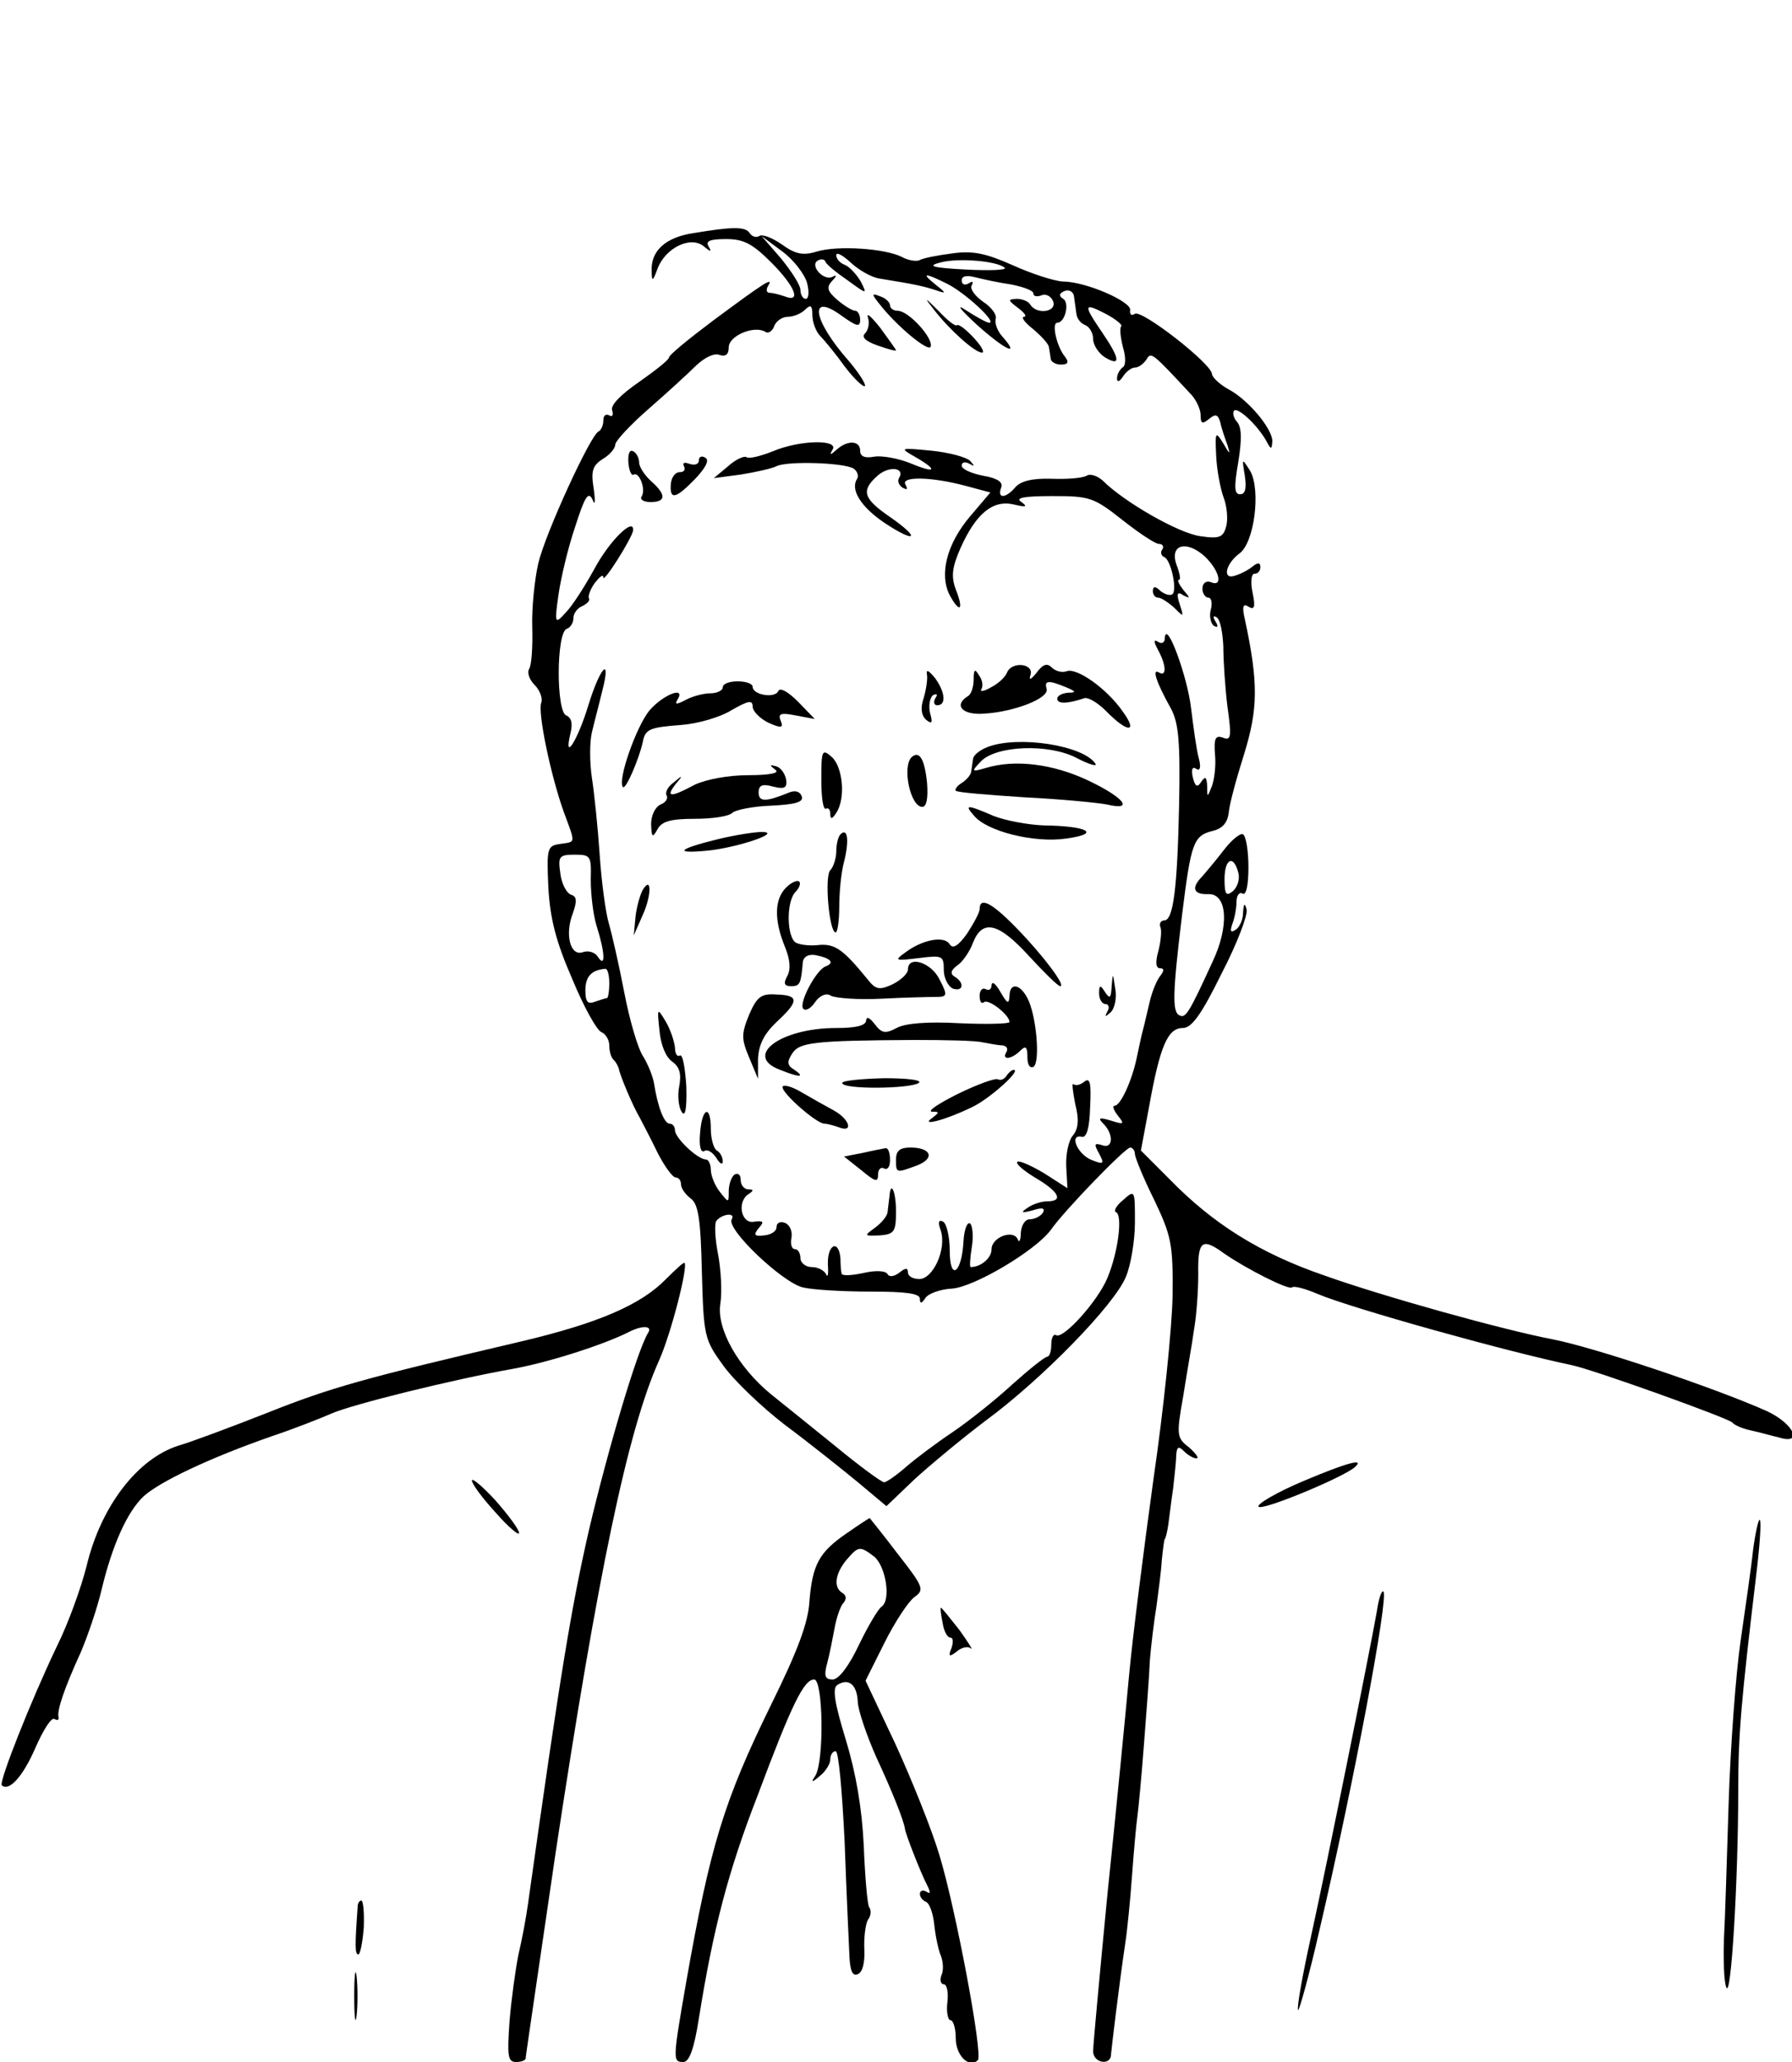 <?xml version="1.0" standalone="no"?>
<!DOCTYPE svg PUBLIC "-//W3C//DTD SVG 20010904//EN"
 "http://www.w3.org/TR/2001/REC-SVG-20010904/DTD/svg10.dtd">
<svg version="1.0" xmlns="http://www.w3.org/2000/svg"
 width="300pt" height="345pt" viewBox="0 0 300 345"
 preserveAspectRatio="xMidYMid meet">
<g transform="translate(0,345) scale(0.1,-0.1)"
fill="#000000" stroke="none">
<path d="M1161 3060 c-47 -7 -72 -30 -70 -64 0 -18 2 -17 10 5 13 34 55 55 77
37 12 -10 14 -10 8 0 -5 9 3 12 30 12 29 0 44 -8 75 -39 40 -40 51 -68 23 -57
-9 3 -20 6 -25 6 -6 0 -7 5 -3 12 10 16 -8 4 -93 -59 -40 -30 -73 -57 -73 -61
0 -4 -23 -22 -50 -41 -32 -22 -49 -40 -45 -48 2 -8 0 -11 -5 -8 -6 3 -10 0
-10 -9 0 -8 -4 -16 -8 -18 -13 -5 -89 -170 -101 -221 -6 -27 -11 -74 -10 -106
1 -32 -1 -63 -5 -70 -4 -6 0 -18 9 -27 9 -9 14 -23 11 -30 -6 -16 16 -122 38
-183 20 -54 20 -49 -6 -53 -22 -3 -23 -7 -20 -73 3 -53 13 -91 40 -153 19 -46
41 -86 49 -89 7 -3 13 -13 13 -22 0 -10 3 -21 8 -25 4 -4 7 -11 8 -14 1 -9 23
-62 35 -82 4 -8 18 -34 29 -57 12 -24 26 -43 31 -43 5 0 9 -5 9 -11 0 -7 7
-17 16 -24 13 -9 17 -34 19 -123 3 -108 4 -113 36 -157 18 -25 64 -69 103 -99
39 -29 93 -72 121 -95 l49 -41 46 44 c25 23 79 68 120 99 94 69 216 194 235
241 8 19 15 60 15 91 0 54 0 55 -20 37 -11 -9 -16 -18 -12 -20 12 -4 4 -67
-14 -110 -16 -39 -74 -103 -86 -96 -4 3 -8 -4 -8 -15 0 -12 -3 -21 -7 -21 -5
-1 -30 -21 -58 -46 -27 -25 -72 -61 -100 -80 -27 -18 -63 -45 -79 -59 -16 -14
-32 -25 -36 -25 -4 0 -41 27 -81 60 -41 33 -89 72 -108 87 -55 45 -92 110 -85
152 3 20 1 57 -4 83 -5 25 -6 50 -3 55 9 12 33 15 26 3 -10 -16 85 -106 119
-114 16 -4 67 -7 113 -7 59 0 83 -3 83 -12 0 -9 3 -8 9 1 4 7 24 15 45 16 38
3 140 64 165 98 23 33 125 138 133 138 4 0 8 -5 8 -11 0 -5 14 -40 32 -76 29
-61 32 -74 31 -162 -1 -53 -15 -190 -32 -306 -16 -116 -35 -264 -41 -330 -6
-66 -22 -230 -36 -364 -13 -135 -24 -253 -24 -263 0 -20 30 -25 30 -5 1 11 13
113 24 187 3 19 8 69 11 110 3 41 7 86 9 100 2 14 7 68 11 120 4 52 9 116 10
142 2 25 7 66 11 90 3 23 8 59 9 78 2 19 4 35 5 35 1 0 4 11 6 25 2 14 5 41 8
60 2 19 5 44 5 54 1 16 4 17 13 8 7 -7 16 -12 21 -12 5 0 -1 8 -12 18 -21 16
-22 20 -10 87 6 39 15 88 18 111 4 22 7 64 7 92 -1 56 6 62 43 35 39 -27 109
-62 114 -57 3 3 22 -2 43 -11 57 -24 315 -96 425 -119 38 -8 263 -89 269 -96
3 -4 16 -10 30 -13 14 -3 35 -9 48 -12 42 -13 25 23 -20 44 -90 40 -287 106
-358 120 -84 16 -285 72 -383 107 -108 37 -187 87 -259 161 l-48 48 14 75 c18
100 31 130 56 130 15 0 31 22 65 91 26 50 44 98 42 107 -3 12 -5 11 -6 -5 0
-12 -6 -25 -13 -29 -8 -5 -9 -2 -5 10 4 10 7 27 7 37 0 11 5 17 10 14 6 -4 10
13 10 44 0 27 -4 52 -9 55 -4 3 -19 -9 -32 -26 -13 -17 -30 -37 -36 -44 -19
-19 -16 -31 10 -30 32 1 35 -54 7 -113 -39 -85 -45 -95 -55 -90 -13 5 -12 37
4 169 15 121 19 132 52 140 16 4 24 14 26 30 1 14 13 58 26 99 23 75 24 118 1
225 -5 21 -3 27 6 21 10 -6 12 -1 7 23 -4 19 -2 32 3 32 6 0 10 5 10 11 0 8
-4 8 -12 2 -7 -6 -20 -13 -30 -16 -22 -8 -17 19 7 37 25 18 36 106 18 138 -14
22 -14 22 -9 -8 3 -21 1 -31 -8 -31 -10 0 -10 13 -3 54 6 37 6 58 -2 67 -6 7
-8 15 -5 19 6 6 37 -22 53 -49 9 -17 10 -17 11 -2 0 21 -41 70 -74 87 -14 8
-26 19 -27 25 0 17 -117 108 -129 101 -6 -4 -9 -1 -8 6 3 14 -74 48 -113 48
-15 1 -52 13 -83 27 -45 20 -67 25 -102 20 -24 -3 -49 -8 -54 -11 -5 -3 -19
-1 -30 5 -27 14 -107 20 -143 9 -23 -7 -36 -4 -58 12 -16 11 -33 18 -38 14 -5
-3 -12 -1 -16 5 -7 11 -28 11 -94 0z m190 -83 c4 -15 3 -27 -2 -27 -5 0 -9 7
-9 15 0 8 -15 31 -32 52 l-33 38 35 -26 c19 -14 37 -38 41 -52z m121 7 c62
-10 74 -13 93 -19 20 -7 20 -6 1 9 -25 20 -18 20 20 1 30 -15 84 -65 70 -65
-4 0 -22 10 -39 21 -18 12 -9 1 18 -24 48 -43 74 -55 43 -20 -9 10 -13 23 -11
30 2 6 -7 19 -21 28 -14 10 -23 22 -19 28 3 6 1 7 -5 3 -7 -4 -12 -2 -12 5 0
7 8 9 23 5 12 -3 39 -9 60 -12 20 -4 37 -10 37 -15 0 -5 6 -6 14 -3 7 3 16 -2
19 -10 7 -18 -27 -23 -38 -6 -3 6 -14 10 -23 10 -15 -1 -15 -2 2 -15 11 -8 16
-15 10 -15 -5 -1 2 -10 16 -21 14 -12 26 -25 26 -30 1 -5 2 -13 3 -19 0 -5 8
-10 17 -10 12 0 14 4 7 13 -14 17 -23 57 -13 57 13 0 21 33 10 40 -8 5 -7 9 2
13 8 3 15 -1 16 -9 1 -8 3 -21 4 -29 1 -8 7 -16 15 -19 7 -3 13 -13 13 -23 0
-10 9 -24 20 -31 27 -16 25 -2 -5 42 -32 47 -31 50 6 31 17 -9 29 -19 26 -21
-3 -3 -1 -19 3 -35 5 -17 5 -31 -1 -34 -5 -4 -9 -12 -9 -18 0 -7 4 -6 10 3 5
8 14 15 20 15 6 0 14 6 19 13 8 14 9 13 76 -59 8 -9 15 -24 15 -34 0 -14 3
-15 14 -6 11 9 15 8 19 -6 2 -10 8 -27 12 -38 5 -16 4 -16 -7 3 -13 21 -14 20
-12 -20 1 -24 7 -55 12 -69 6 -15 8 -37 5 -49 -5 -19 -11 -22 -44 -17 -36 5
-127 57 -163 93 -9 8 -21 12 -27 8 -7 -4 -33 -6 -59 -5 -32 1 -51 -4 -60 -14
-16 -19 -31 -20 -24 -1 4 9 -6 16 -30 20 -20 4 -36 11 -36 17 0 6 6 7 13 3 9
-5 9 -4 1 5 -6 6 -35 14 -65 17 -53 5 -54 5 -26 -11 38 -22 34 -28 -9 -10 -20
8 -47 13 -60 11 -16 -3 -24 0 -24 10 0 17 -21 18 -39 2 -11 -10 -13 -10 -7 0
10 17 -55 16 -100 -3 -20 -8 -40 -13 -44 -10 -4 3 -19 -4 -31 -15 l-24 -20 45
6 c25 4 52 10 60 14 18 9 113 6 129 -4 6 -4 9 -12 6 -17 -12 -18 6 -47 46 -74
53 -35 61 -26 9 10 -45 31 -49 44 -21 69 19 17 47 14 36 -4 -3 -5 0 -12 6 -16
8 -4 9 -3 5 5 -9 14 41 14 101 -2 l41 -11 -34 -40 c-39 -46 -52 -97 -34 -132
17 -31 24 -25 10 10 -8 22 -6 37 8 69 26 58 54 81 89 73 21 -5 24 -4 13 4 -11
7 3 10 52 10 62 0 69 -2 117 -40 28 -22 55 -40 61 -40 6 0 9 -4 6 -9 -4 -5 -2
-11 3 -13 11 -4 22 -54 14 -62 -4 -3 -12 -1 -20 5 -9 9 -13 8 -13 0 0 -6 4
-11 9 -11 5 0 17 -8 27 -17 16 -16 16 -16 9 6 -6 18 -4 22 6 15 12 -6 12 -5 0
9 -7 9 -11 17 -7 17 3 0 1 11 -4 24 -13 35 16 43 47 15 25 -24 31 -52 10 -43
-8 3 -14 -2 -14 -11 0 -8 5 -15 10 -15 5 0 7 -9 4 -20 -3 -11 0 -23 5 -27 7
-4 8 -1 3 7 -5 8 -4 11 2 7 6 -4 10 -26 11 -49 0 -24 3 -69 7 -101 7 -50 6
-57 -8 -51 -12 4 -15 -1 -13 -28 2 -18 -1 -42 -5 -53 -8 -20 -8 -20 -8 0 -1
15 -3 17 -10 7 -6 -10 -10 -9 -14 7 -3 13 -1 19 5 15 7 -5 9 2 5 17 -4 14 -9
52 -13 84 -6 53 -42 151 -44 117 0 -7 -5 -10 -11 -6 -8 5 -8 1 0 -14 14 -26
14 -45 1 -37 -12 7 -4 -17 20 -60 13 -24 16 -54 14 -160 -3 -144 -10 -195 -25
-195 -6 0 -9 -6 -6 -12 2 -7 0 -25 -4 -40 -5 -18 -4 -28 3 -28 7 0 7 -4 1 -12
-6 -7 -14 -26 -18 -43 -4 -16 -9 -39 -12 -50 -3 -11 -7 -31 -10 -45 -8 -38
-27 -80 -37 -80 -4 0 -2 -7 5 -16 12 -15 11 -16 -11 -9 -20 6 -23 5 -12 -6 17
-18 15 -42 -3 -35 -13 4 -14 2 -5 -14 9 -17 8 -19 -12 -11 -24 9 -39 44 -17
39 8 -2 13 14 14 50 2 40 0 50 -10 42 -6 -5 -14 -7 -18 -4 -3 3 -1 -12 3 -33
7 -27 5 -42 -4 -53 -7 -8 -12 -31 -11 -52 l2 -36 -39 25 c-22 13 -42 22 -45
19 -3 -3 11 -15 31 -27 39 -23 47 -39 19 -39 -10 0 -25 -5 -33 -11 -12 -8 -10
-9 9 -4 16 5 21 4 17 -4 -4 -6 -14 -11 -22 -11 -8 0 -14 -10 -15 -22 0 -13 -3
-18 -5 -12 -7 18 -44 4 -44 -16 0 -15 -18 -30 -35 -30 -2 0 -1 15 2 34 3 18 1
36 -3 39 -5 3 -10 -11 -11 -30 -3 -54 -23 -67 -23 -16 0 23 -5 45 -11 49 -8 4
-9 -1 -4 -15 10 -31 -13 -81 -36 -81 -11 0 -19 5 -19 11 0 8 -4 8 -14 0 -9 -7
-17 -8 -20 -3 -3 6 -20 7 -41 2 -19 -4 -35 -5 -36 -1 -1 3 -2 15 -2 26 -3 32
-22 23 -21 -10 1 -16 0 -24 -3 -17 -3 6 -13 12 -24 12 -10 0 -19 7 -19 15 0 8
-4 15 -9 15 -6 0 -8 9 -6 19 2 11 -3 22 -11 25 -8 3 -14 0 -14 -7 0 -7 -9 -13
-21 -14 -16 -2 -18 1 -9 12 10 11 8 13 -7 11 -22 -5 -30 33 -10 46 9 6 9 8 0
8 -7 0 -13 7 -13 16 0 8 -4 12 -10 9 -5 -3 -10 -16 -10 -28 0 -20 0 -20 -15
-1 -8 10 -15 27 -15 37 0 9 -4 17 -8 17 -14 0 -52 36 -52 49 0 6 -4 11 -9 11
-9 0 -20 28 -26 67 -2 12 -10 32 -18 45 -9 13 -23 61 -32 108 -9 47 -21 99
-26 116 -5 17 -12 68 -15 113 -3 45 -9 103 -13 129 -4 26 -4 61 0 77 4 17 12
47 17 68 16 61 -3 42 -23 -23 -18 -59 -42 -97 -30 -47 4 16 2 26 -7 30 -17 6
-17 139 1 145 6 2 11 10 11 18 0 8 7 17 15 20 8 4 13 9 11 13 -2 3 2 15 10 26
8 10 14 15 14 9 0 -11 49 67 50 79 1 22 -40 -18 -65 -65 -16 -29 -37 -62 -48
-73 -18 -20 -19 -19 -12 30 4 28 16 79 28 114 16 50 22 60 29 45 4 -11 5 -4 2
18 -5 30 -2 39 15 50 12 7 21 18 21 24 0 6 25 33 56 60 31 27 67 60 80 73 14
13 30 21 39 17 10 -3 15 1 15 13 0 19 42 37 61 26 5 -4 12 1 15 9 3 9 14 16
23 16 9 0 22 5 29 12 9 9 12 7 12 -9 0 -12 6 -28 13 -35 7 -7 26 -30 41 -51
16 -21 31 -35 34 -33 2 3 -10 22 -27 42 -61 69 -68 117 -11 75 24 -17 30 -19
30 -6 0 8 -4 15 -8 15 -5 0 -18 8 -30 18 -17 15 -19 21 -9 32 8 8 8 11 1 7
-15 -8 -39 19 -25 27 5 3 11 3 13 -2 1 -4 18 -18 37 -31 33 -24 33 -24 22 -2
-7 12 -19 25 -27 28 -8 3 -14 10 -14 16 0 6 11 0 25 -13 13 -12 34 -24 47 -26z
m210 18 c4 -4 -25 -5 -65 -3 -57 3 -66 6 -42 12 31 8 95 2 107 -9z m-693
-1024 c0 -24 4 -59 10 -78 14 -44 15 -71 2 -51 -5 8 -16 11 -25 8 -21 -8 -31
29 -17 65 7 20 7 28 -3 31 -8 3 -16 19 -18 36 -4 28 -2 31 24 31 27 0 28 -2
27 -42z m1084 12 c3 -10 -1 -24 -9 -31 -11 -9 -14 -6 -14 20 0 34 15 42 23 11z
m-1053 -185 c0 -14 -2 -25 -4 -25 -2 0 -11 -3 -20 -6 -12 -5 -16 0 -16 19 0
23 10 34 33 36 4 1 7 -10 7 -24z"/>
<path d="M1471 2943 c30 -39 84 -83 87 -73 5 14 -37 60 -55 60 -7 0 -13 4 -13
9 0 5 -7 12 -16 15 -15 6 -15 4 -3 -11z"/>
<path d="M1565 2930 c25 -32 67 -70 79 -70 5 0 -1 11 -14 25 -13 14 -25 23
-28 21 -2 -3 -16 8 -30 23 -25 25 -26 25 -7 1z"/>
<path d="M1453 2919 c3 -9 1 -21 -5 -27 -6 -6 1 -13 21 -20 17 -6 31 -10 31
-8 0 1 -12 18 -26 37 -15 19 -24 27 -21 18z"/>
<path d="M1052 2676 c1 -13 5 -23 9 -20 9 5 21 -25 13 -37 -3 -5 4 -9 15 -9
26 0 27 12 1 35 -11 10 -20 24 -20 31 0 7 -4 16 -10 19 -6 3 -9 -4 -8 -19z"/>
<path d="M1170 2680 c0 -7 -7 -9 -16 -6 -8 3 -12 2 -9 -4 3 -6 0 -10 -7 -10
-8 0 -14 -9 -15 -20 -2 -27 8 -25 41 9 17 18 24 31 17 35 -6 4 -11 2 -11 -4z"/>
<path d="M1686 2325 c-3 -8 -15 -19 -27 -25 -12 -7 -19 -8 -16 -3 3 5 2 15 -4
23 -7 12 -9 10 -9 -7 0 -12 -4 -25 -10 -28 -24 -15 -9 -32 28 -29 50 3 110 26
104 42 -4 14 4 14 33 2 17 -7 17 -9 3 -9 -10 -1 -18 -5 -18 -10 0 -9 16 -9 46
1 7 1 22 -8 36 -22 35 -36 54 -37 28 -1 -27 39 -77 74 -94 68 -8 -3 -19 0 -25
6 -8 8 -15 6 -26 -9 -9 -11 -13 -13 -10 -4 7 20 -31 24 -39 5z"/>
<path d="M1552 2320 c1 -8 -2 -26 -6 -39 -5 -15 -4 -27 4 -35 10 -8 12 -6 7
11 -3 13 0 26 5 30 7 3 8 1 4 -5 -4 -7 -2 -12 3 -12 16 0 13 23 -4 46 -11 13
-15 15 -13 4z"/>
<path d="M1210 2300 c0 -5 -9 -10 -21 -10 -11 0 -30 -5 -41 -11 -15 -8 -19 -8
-14 0 15 24 -24 9 -47 -18 -22 -27 -54 -118 -44 -128 5 -4 27 48 33 75 4 22
11 25 64 29 28 2 66 13 85 25 28 16 35 17 35 6 0 -8 12 -20 26 -27 22 -10 26
-9 21 3 -5 12 0 14 25 9 l32 -6 -28 29 c-17 17 -30 24 -33 18 -5 -13 -43 -7
-43 7 0 5 -11 9 -25 9 -14 0 -25 -4 -25 -10z"/>
<path d="M1653 2200 c-13 -5 -24 -14 -24 -20 -1 -5 -2 -15 -3 -20 0 -6 -8 -15
-16 -20 -8 -5 -12 -11 -10 -13 3 -3 55 -7 115 -11 61 -3 122 -9 138 -12 46
-11 30 11 -31 40 -59 28 -123 36 -172 21 -24 -7 -24 -6 -8 11 26 27 114 30
160 6 21 -11 35 -15 32 -10 -20 31 -130 48 -181 28z"/>
<path d="M1375 2145 c0 -29 3 -51 8 -48 4 2 7 -2 7 -9 0 -9 3 -9 10 2 16 24
11 76 -7 93 -17 15 -18 12 -18 -38z"/>
<path d="M1526 2183 c-16 -16 -2 -83 18 -83 7 0 10 14 8 40 -4 40 -13 55 -26
43z"/>
<path d="M1298 2162 c8 -5 -8 -9 -45 -9 -34 0 -71 -7 -90 -16 -41 -22 -49 -21
-32 1 13 15 12 16 -3 3 -10 -7 -15 -17 -12 -22 3 -5 -2 -12 -10 -15 -9 -4 -16
-18 -16 -33 1 -22 2 -24 11 -8 7 13 23 17 62 17 29 0 57 4 63 10 5 5 35 11 65
12 41 2 55 6 51 16 -3 8 -11 10 -21 6 -39 -16 -51 -16 -51 0 0 12 6 15 24 10
20 -5 24 -2 22 12 -2 10 -9 20 -17 22 -11 3 -11 2 -1 -6z"/>
<path d="M1630 2086 c21 -27 102 -47 155 -39 59 8 37 21 -38 22 -26 1 -64 8
-84 16 -44 19 -49 19 -33 1z"/>
<path d="M1202 2046 c-69 -17 -75 -25 -15 -19 52 6 124 31 88 31 -11 0 -44 -5
-73 -12z"/>
<path d="M1407 2054 c-4 -4 -7 -17 -7 -29 0 -11 -5 -26 -10 -31 -10 -10 -2
-104 9 -104 3 0 6 19 6 43 0 23 3 57 8 75 9 36 6 58 -6 46z"/>
<path d="M1316 1965 c-20 -20 -20 -55 -2 -99 9 -22 10 -38 4 -49 -7 -13 -5
-17 7 -17 14 0 16 4 19 40 1 9 9 14 21 12 26 -5 33 -13 17 -19 -16 -6 -46 -63
-37 -71 4 -4 13 1 20 12 8 11 19 15 26 10 8 -4 45 -7 84 -5 38 2 80 3 91 3 20
0 21 2 7 29 -14 29 -53 41 -53 17 0 -7 -12 -18 -26 -25 -22 -10 -28 -9 -42 9
-40 49 -54 59 -80 57 -15 -2 -33 0 -40 4 -15 10 -16 69 0 85 6 6 9 14 6 17 -3
3 -13 -1 -22 -10z"/>
<path d="M1076 1961 c-4 -7 -10 -27 -12 -44 l-3 -32 15 34 c15 33 15 67 0 42z"/>
<path d="M1640 1929 c0 -6 -10 -24 -21 -41 -15 -21 -24 -26 -29 -18 -9 15 -46
8 -75 -14 -18 -13 -17 -14 23 -9 40 5 42 4 42 -20 0 -13 7 -27 15 -31 18 -6
20 10 3 20 -8 5 -6 11 5 19 9 6 21 24 26 38 16 40 43 33 94 -23 25 -27 48 -50
52 -50 10 0 -29 52 -74 98 -41 42 -61 52 -61 31z"/>
<path d="M1861 1800 c-1 -20 -3 -22 -11 -10 -8 13 -10 12 -10 -2 0 -10 5 -18
11 -18 5 0 7 -6 3 -12 -5 -10 -4 -10 5 -2 7 6 11 24 8 40 -4 27 -4 27 -6 4z"/>
<path d="M1660 1802 c0 -7 -4 -10 -10 -7 -5 3 -10 -2 -10 -11 0 -10 3 -14 7
-11 7 7 43 -21 43 -33 0 -3 -38 -4 -83 -2 -54 3 -92 0 -106 -8 -19 -10 -25 -9
-37 7 -8 10 -13 13 -14 6 0 -9 -17 -13 -50 -13 -94 0 -156 -47 -94 -70 32 -13
43 -13 24 0 -12 7 -13 13 -4 27 12 19 35 22 204 23 52 0 104 -1 115 -4 11 -2
26 -5 33 -5 7 -1 10 -5 7 -11 -9 -14 8 -13 23 2 9 9 12 7 12 -11 0 -12 4 -19
10 -16 12 7 5 87 -10 115 -13 25 -30 26 -30 3 -1 -14 -4 -12 -15 7 -8 14 -14
19 -15 12z"/>
<path d="M1254 1752 c-13 -32 -13 -40 0 -71 l15 -36 0 33 c1 24 10 42 31 62
38 35 38 45 0 46 -26 2 -33 -4 -46 -34z"/>
<path d="M1104 1726 c2 -23 10 -44 21 -52 13 -9 16 -21 12 -42 -3 -15 -1 -34
4 -42 6 -10 9 3 8 42 -2 31 -6 55 -11 52 -4 -3 -8 3 -8 13 -1 10 -7 29 -15 43
-15 25 -15 24 -11 -14z"/>
<path d="M1685 1650 c-4 -6 -10 -8 -14 -6 -4 3 -34 -8 -67 -24 -32 -16 -52
-29 -44 -30 13 0 13 -1 0 -11 -20 -14 23 -3 66 18 29 13 85 63 71 63 -3 0 -9
-5 -12 -10z"/>
<path d="M1410 1638 c0 -11 112 -10 128 0 7 5 -19 8 -58 8 -38 -1 -70 -4 -70
-8z"/>
<path d="M1310 1631 c0 -11 57 -61 70 -61 5 0 15 -3 24 -6 25 -10 19 13 -8 28
-13 7 -38 21 -55 31 -17 10 -31 13 -31 8z"/>
<path d="M1172 1554 c-2 -21 1 -33 7 -30 5 4 14 -2 20 -11 6 -10 11 -13 11 -6
0 6 -4 15 -10 18 -5 3 -10 19 -10 36 0 42 -15 36 -18 -7z"/>
<path d="M1444 1521 l-31 -6 29 -23 c23 -19 28 -21 28 -7 0 9 5 13 10 10 6 -3
10 3 10 14 0 12 -3 20 -7 20 -5 -1 -22 -4 -39 -8z"/>
<path d="M1500 1510 c0 -23 0 -23 35 -10 31 12 24 30 -11 30 -17 0 -24 -5 -24
-20z"/>
<path d="M1489 1448 c-1 -7 -2 -18 -3 -25 0 -7 -10 -19 -21 -27 -19 -14 -19
-14 8 -13 24 2 27 6 27 40 0 34 -9 53 -11 25z"/>
<path d="M1115 1310 c-42 -43 -113 -74 -245 -105 -260 -61 -315 -76 -423 -119
-61 -24 -128 -49 -149 -55 -68 -22 -129 -101 -153 -201 -9 -36 -31 -97 -50
-135 -43 -90 -97 -226 -92 -232 12 -11 35 14 56 62 13 30 27 52 32 49 5 -3 8
-2 7 3 -3 11 10 49 37 108 12 28 28 75 35 105 18 75 43 131 71 157 27 24 108
63 214 100 39 13 84 31 100 38 34 15 203 57 305 75 60 11 150 40 192 61 23 12
41 11 33 -1 -18 -29 -67 -194 -99 -330 -30 -131 -48 -241 -102 -625 -3 -22
-10 -60 -16 -85 -5 -25 -12 -75 -15 -112 -4 -58 -3 -68 11 -68 9 0 16 3 16 6
0 4 23 158 50 343 71 470 121 708 173 824 20 44 49 157 43 164 -1 2 -15 -11
-31 -27z"/>
<path d="M2182 972 c-45 -19 -79 -39 -75 -43 7 -7 146 51 162 67 16 15 -16 6
-87 -24z"/>
<path d="M790 973 c0 -6 18 -30 40 -54 21 -24 39 -39 39 -34 0 6 -18 30 -39
54 -22 24 -40 39 -40 34z"/>
<path d="M1418 885 c-47 -32 -58 -53 -63 -115 -2 -35 -20 -83 -64 -172 -79
-161 -102 -236 -142 -463 -23 -132 -23 -135 -5 -135 10 0 18 22 26 73 24 150
49 246 98 372 58 155 78 195 95 195 15 0 17 -136 2 -161 -8 -12 -6 -12 8 0 9
7 17 20 17 27 0 8 4 14 9 14 5 0 11 -69 15 -152 3 -84 7 -169 8 -190 1 -25 5
-35 14 -31 8 3 12 19 11 41 -1 21 2 43 6 50 5 6 6 16 2 21 -3 5 -7 52 -9 103
-3 63 -13 121 -30 177 -19 62 -23 87 -14 92 19 12 33 0 34 -29 1 -15 15 -56
31 -92 27 -58 46 -106 48 -120 1 -9 27 -75 37 -94 6 -12 6 -16 -1 -11 -6 3
-11 2 -11 -4 0 -5 5 -11 10 -13 6 -2 12 -19 14 -38 2 -19 7 -43 11 -52 4 -10
5 -25 1 -33 -3 -8 -1 -15 4 -15 5 0 8 -13 6 -30 -2 -16 1 -30 5 -30 5 0 9 -14
9 -30 0 -29 22 -51 37 -37 9 9 -37 253 -64 342 -13 44 -47 128 -74 187 l-50
106 32 64 c17 34 40 69 50 76 17 12 15 17 -28 72 -25 33 -47 60 -47 60 -1 0
-18 -11 -38 -25z m45 -39 c20 -16 29 -73 13 -84 -6 -4 -23 -33 -38 -64 -17
-36 -34 -58 -44 -58 -13 0 -15 6 -9 28 4 15 9 41 12 57 3 17 9 35 14 42 7 7 6
14 -1 18 -15 9 -12 32 7 55 20 23 22 24 46 6z"/>
<path d="M2935 858 c-3 -29 -13 -98 -21 -153 -8 -55 -17 -176 -20 -270 -3 -93
-6 -197 -8 -231 -1 -33 0 -69 4 -79 8 -22 20 179 20 329 0 96 5 150 30 360 6
49 9 91 6 93 -2 2 -7 -20 -11 -49z"/>
<path d="M2305 754 c-12 -68 -84 -425 -110 -543 -14 -63 -24 -119 -22 -124 1
-5 18 55 36 134 57 244 116 557 107 566 -3 3 -8 -12 -11 -33z"/>
<path d="M1578 735 c2 -14 8 -25 13 -25 5 0 5 -8 2 -17 -6 -15 -4 -16 9 -6 8
7 19 9 23 5 5 -4 -4 10 -19 31 -16 20 -29 37 -31 37 -1 0 0 -11 3 -25z"/>
<path d="M599 263 c-5 -69 -5 -83 1 -83 3 0 7 20 9 45 1 25 -1 45 -4 45 -3 0
-5 -3 -6 -7z"/>
<path d="M593 110 c0 -36 2 -50 4 -32 2 17 2 47 0 65 -2 17 -4 3 -4 -33z"/>
</g>
</svg>
